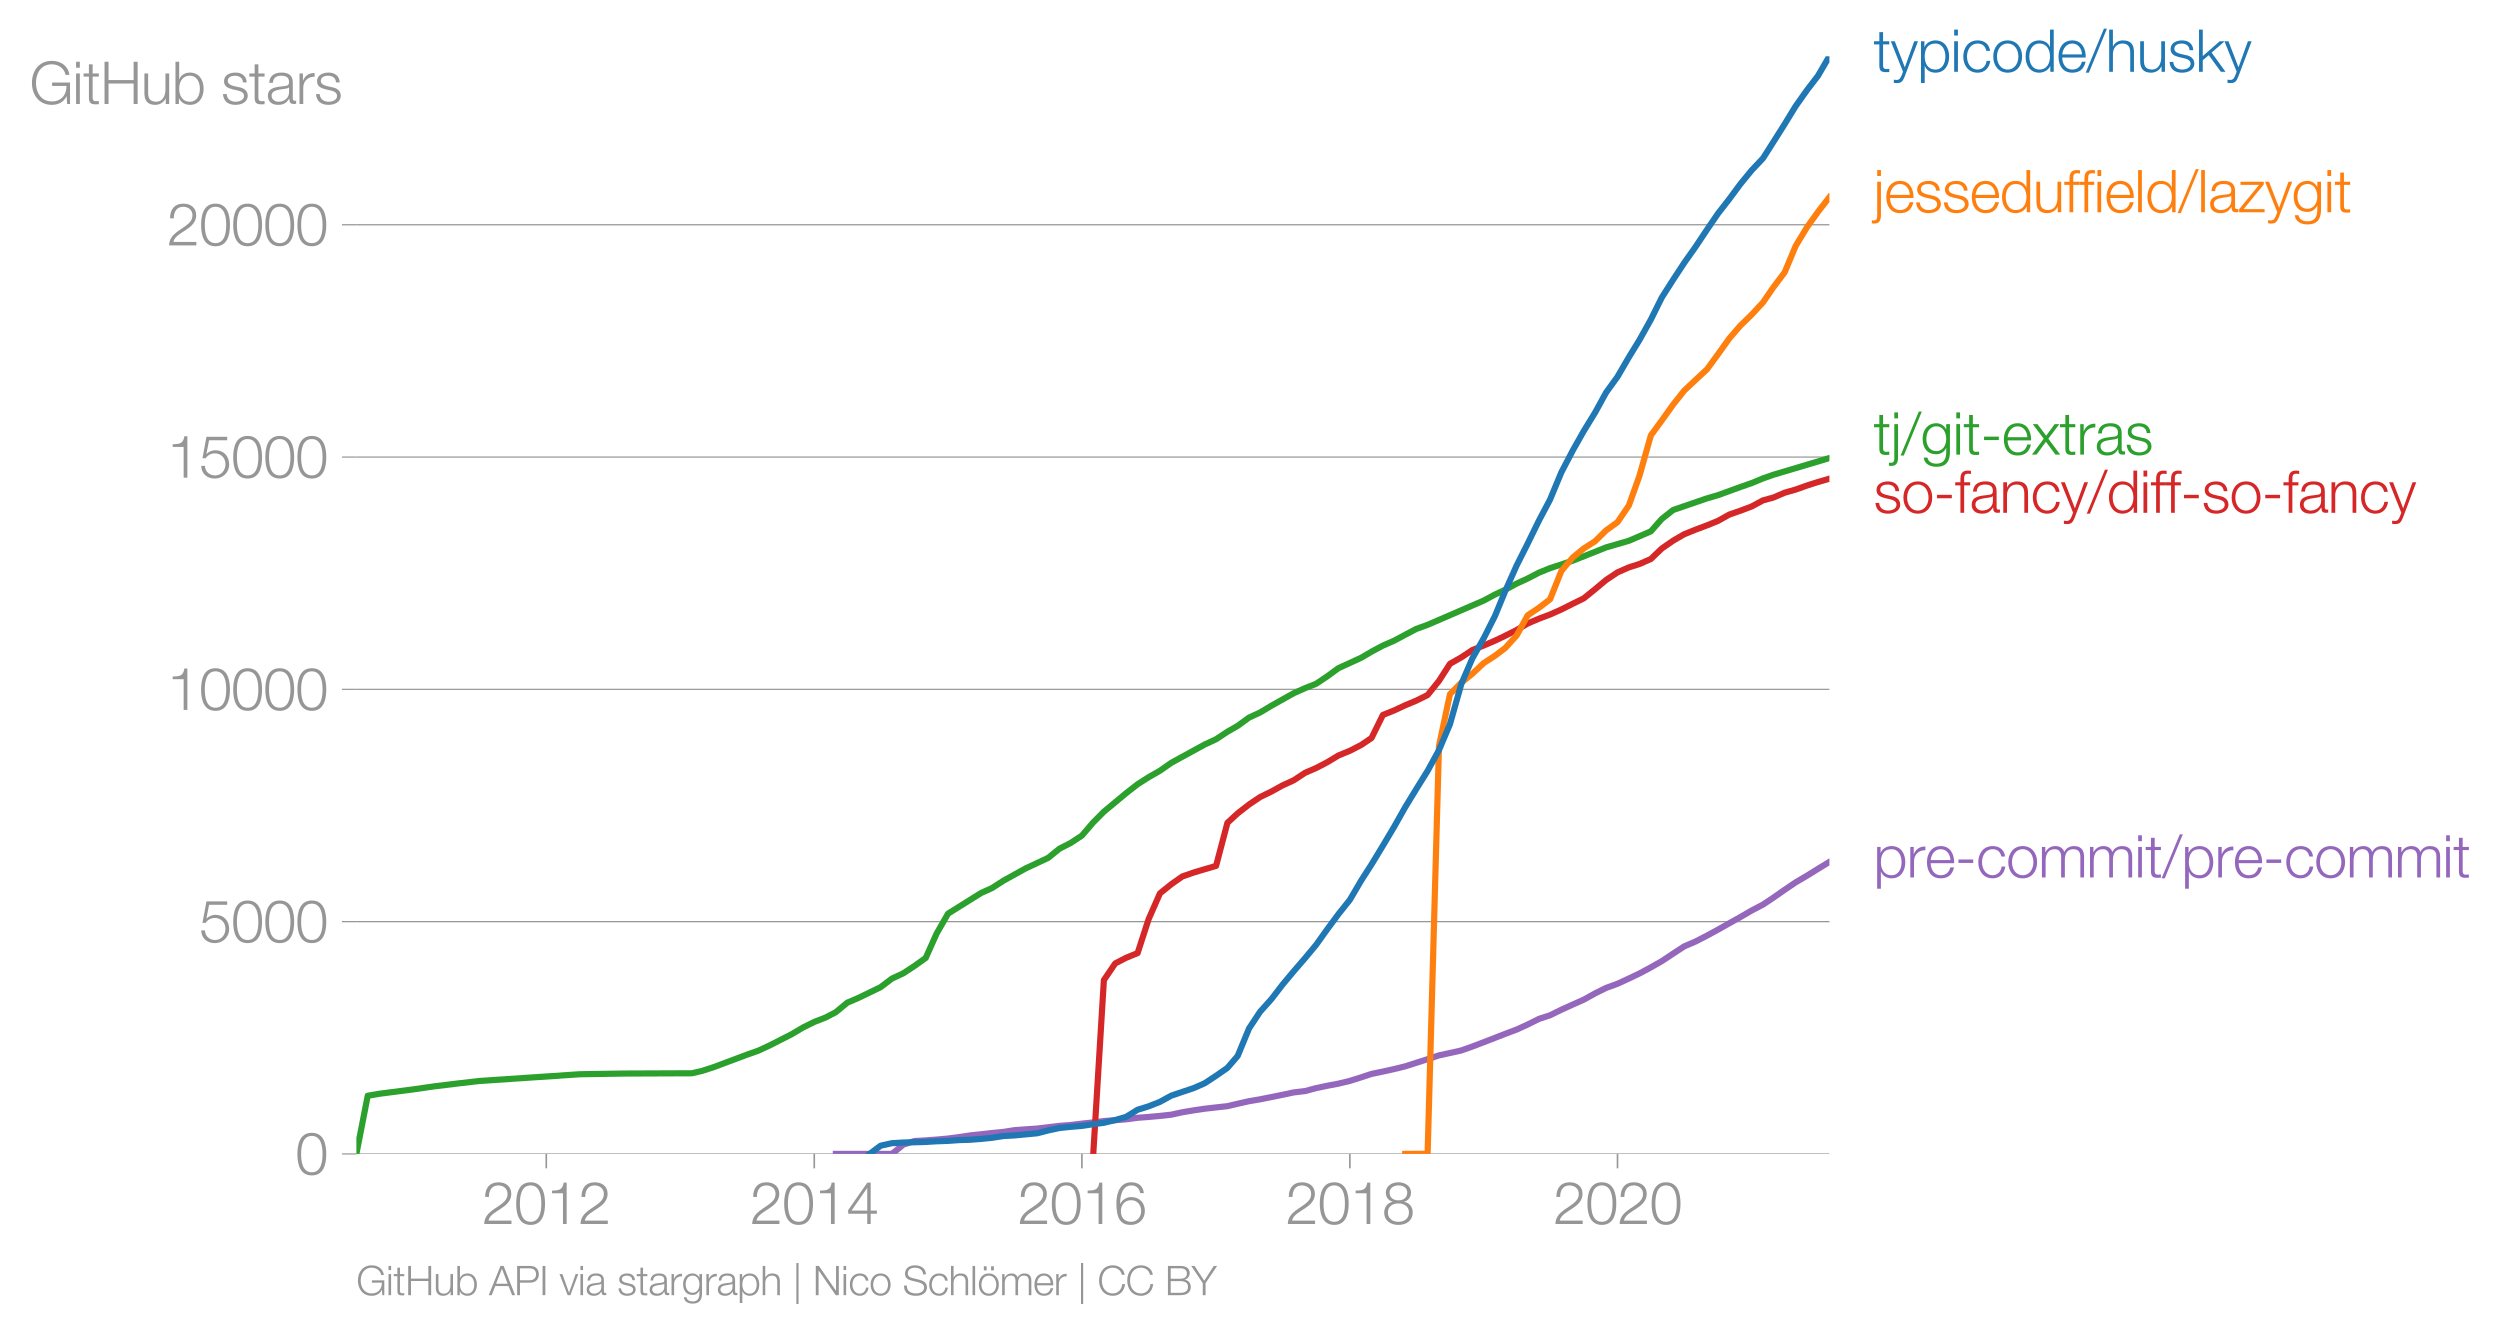 <svg height="431.039" viewBox="0 0 606.091 323.279" width="808.122" xmlns="http://www.w3.org/2000/svg" xmlns:xlink="http://www.w3.org/1999/xlink"><defs><style>*{stroke-linecap:butt;stroke-linejoin:round}</style></defs><g id="figure_1"><path d="M0 323.28h606.091V0H0z" style="fill:none" id="patch_1"/><g id="axes_1"><path d="M86.396 279.752h357.12V13.64H86.396z" style="fill:none" id="patch_2"/><g id="matplotlib.axis_1"><g id="xtick_1"><g id="line2d_1"><defs><path d="M0 0v3.5" id="mb251b33f19" style="stroke:#969696;stroke-width:.4"/></defs><use style="fill:#969696;stroke:#969696;stroke-width:.4" x="132.436" xlink:href="#mb251b33f19" y="279.752"/></g><g style="fill:#969696" transform="matrix(.14 0 0 -.14 116.87 296.749)" id="text_1"><defs><path d="M3181 371H691c109 602 909 999 1344 1293 583 378 1127 845 1127 1594 0 832-608 1260-1389 1260-973 0-1453-665-1434-1587h403c-12 659 276 1248 1012 1248 544 0 1004-333 1004-915 0-358-128-595-371-845C1626 1658 262 1331 230 0h2951v371z" id="HelveticaNeue-Light-32" transform="scale(.016)"/><path d="M1779 4179c1024 0 1159-1190 1159-1965 0-780-135-1971-1159-1971S621 1434 621 2214c0 775 134 1965 1158 1965zm0 339C474 4518 218 3258 218 2208 218 1165 474-96 1779-96c1306 0 1562 1261 1562 2310 0 1044-256 2304-1562 2304z" id="HelveticaNeue-Light-30" transform="scale(.016)"/><path d="M621 3328h1184V0h403v4480h-326c-122-826-557-838-1261-864v-288z" id="HelveticaNeue-Light-31" transform="scale(.016)"/></defs><use xlink:href="#HelveticaNeue-Light-32"/><use x="55.6" xlink:href="#HelveticaNeue-Light-30"/><use x="111.2" xlink:href="#HelveticaNeue-Light-31"/><use x="166.8" xlink:href="#HelveticaNeue-Light-32"/></g></g><g id="xtick_2"><use style="fill:#969696;stroke:#969696;stroke-width:.4" x="197.407" xlink:href="#mb251b33f19" y="279.752" id="line2d_2"/><g style="fill:#969696" transform="matrix(.14 0 0 -.14 181.841 296.749)" id="text_2"><defs><path d="M192 1114h2067V0h371v1114h672v339h-672v3027h-364L192 1504v-390zm365 339 1689 2438h13V1453H557z" id="HelveticaNeue-Light-34" transform="scale(.016)"/></defs><use xlink:href="#HelveticaNeue-Light-32"/><use x="55.6" xlink:href="#HelveticaNeue-Light-30"/><use x="111.2" xlink:href="#HelveticaNeue-Light-31"/><use x="166.8" xlink:href="#HelveticaNeue-Light-34"/></g></g><g id="xtick_3"><use style="fill:#969696;stroke:#969696;stroke-width:.4" x="262.29" xlink:href="#mb251b33f19" y="279.752" id="line2d_3"/><g style="fill:#969696" transform="matrix(.14 0 0 -.14 246.724 296.749)" id="text_3"><defs><path d="M1856 2579c685 0 1082-531 1082-1184 0-621-436-1152-1076-1152-780 0-1120 519-1120 1152 0 659 410 1184 1114 1184zm1376 768c-96 781-589 1171-1376 1171-1466 0-1600-1702-1600-2233C256 538 736-96 1824-96c883 0 1517 646 1517 1517 0 877-583 1497-1479 1497-505 0-979-300-1190-742h-13c0 813 192 2003 1235 2003 519 0 864-339 935-832h403z" id="HelveticaNeue-Light-36" transform="scale(.016)"/></defs><use xlink:href="#HelveticaNeue-Light-32"/><use x="55.6" xlink:href="#HelveticaNeue-Light-30"/><use x="111.2" xlink:href="#HelveticaNeue-Light-31"/><use x="166.8" xlink:href="#HelveticaNeue-Light-36"/></g></g><g id="xtick_4"><use style="fill:#969696;stroke:#969696;stroke-width:.4" x="327.261" xlink:href="#mb251b33f19" y="279.752" id="line2d_4"/><g style="fill:#969696" transform="matrix(.14 0 0 -.14 311.695 296.749)" id="text_4"><defs><path d="M1779 243c-627 0-1139 339-1139 1011 0 660 525 986 1139 973 602 13 1139-326 1139-973 0-684-512-1011-1139-1011zm1357 3155c0 768-698 1120-1363 1120-659 0-1357-352-1357-1120 0-492 262-844 730-985v-13c-551-102-896-563-909-1146C237 352 941-96 1779-96c839 0 1543 448 1543 1350 0 602-340 1031-916 1146v13c455 134 730 499 730 985zm-1357-832c-473-12-960 231-960 832 0 512 467 781 960 781 538 0 954-269 954-781 0-576-461-844-954-832z" id="HelveticaNeue-Light-38" transform="scale(.016)"/></defs><use xlink:href="#HelveticaNeue-Light-32"/><use x="55.6" xlink:href="#HelveticaNeue-Light-30"/><use x="111.2" xlink:href="#HelveticaNeue-Light-31"/><use x="166.8" xlink:href="#HelveticaNeue-Light-38"/></g></g><g id="xtick_5"><use style="fill:#969696;stroke:#969696;stroke-width:.4" x="392.144" xlink:href="#mb251b33f19" y="279.752" id="line2d_5"/><g style="fill:#969696" transform="matrix(.14 0 0 -.14 376.577 296.749)" id="text_5"><use xlink:href="#HelveticaNeue-Light-32"/><use x="55.6" xlink:href="#HelveticaNeue-Light-30"/><use x="111.2" xlink:href="#HelveticaNeue-Light-32"/><use x="166.8" xlink:href="#HelveticaNeue-Light-30"/></g></g></g><g id="matplotlib.axis_2"><g id="ytick_1"><path clip-path="url(#pdf5ff23f72)" d="M86.396 279.752h357.12" style="fill:none;stroke:#969696;stroke-linecap:square;stroke-width:.3" id="line2d_6"/><g id="line2d_7"><defs><path d="M0 0h-3.5" id="mdd72354ea7" style="stroke:#969696;stroke-width:.3"/></defs><use style="fill:#969696;stroke:#969696;stroke-width:.3" x="86.396" xlink:href="#mdd72354ea7" y="279.752"/></g><use xlink:href="#HelveticaNeue-Light-30" style="fill:#969696" transform="matrix(.14 0 0 -.14 71.613 284.75)" id="text_6"/></g><g id="ytick_2"><path clip-path="url(#pdf5ff23f72)" d="M86.396 223.437h357.12" style="fill:none;stroke:#969696;stroke-linecap:square;stroke-width:.3" id="line2d_8"/><use style="fill:#969696;stroke:#969696;stroke-width:.3" x="86.396" xlink:href="#mdd72354ea7" y="223.437" id="line2d_9"/><g style="fill:#969696" transform="matrix(.14 0 0 -.14 48.264 228.435)" id="text_7"><defs><path d="M230 1280C250 429 870-96 1702-96c858 0 1556 640 1556 1517 0 902-583 1549-1504 1549-346 0-724-154-948-416l-12 12 288 1485h1958v371H800L365 2099h345c218 339 602 531 999 531 665 0 1145-505 1145-1164 0-653-428-1223-1120-1223-614 0-1081 416-1100 1037H230z" id="HelveticaNeue-Light-35" transform="scale(.016)"/></defs><use xlink:href="#HelveticaNeue-Light-35"/><use x="55.6" xlink:href="#HelveticaNeue-Light-30"/><use x="111.2" xlink:href="#HelveticaNeue-Light-30"/><use x="166.8" xlink:href="#HelveticaNeue-Light-30"/></g></g><g id="ytick_3"><path clip-path="url(#pdf5ff23f72)" d="M86.396 167.122h357.12" style="fill:none;stroke:#969696;stroke-linecap:square;stroke-width:.3" id="line2d_10"/><use style="fill:#969696;stroke:#969696;stroke-width:.3" x="86.396" xlink:href="#mdd72354ea7" y="167.122" id="line2d_11"/><g style="fill:#969696" transform="matrix(.14 0 0 -.14 40.48 172.12)" id="text_8"><use xlink:href="#HelveticaNeue-Light-31"/><use x="55.6" xlink:href="#HelveticaNeue-Light-30"/><use x="111.2" xlink:href="#HelveticaNeue-Light-30"/><use x="166.8" xlink:href="#HelveticaNeue-Light-30"/><use x="222.4" xlink:href="#HelveticaNeue-Light-30"/></g></g><g id="ytick_4"><path clip-path="url(#pdf5ff23f72)" d="M86.396 110.806h357.12" style="fill:none;stroke:#969696;stroke-linecap:square;stroke-width:.3" id="line2d_12"/><use style="fill:#969696;stroke:#969696;stroke-width:.3" x="86.396" xlink:href="#mdd72354ea7" y="110.806" id="line2d_13"/><g style="fill:#969696" transform="matrix(.14 0 0 -.14 40.48 115.805)" id="text_9"><use xlink:href="#HelveticaNeue-Light-31"/><use x="55.6" xlink:href="#HelveticaNeue-Light-35"/><use x="111.2" xlink:href="#HelveticaNeue-Light-30"/><use x="166.8" xlink:href="#HelveticaNeue-Light-30"/><use x="222.4" xlink:href="#HelveticaNeue-Light-30"/></g></g><g id="ytick_5"><path clip-path="url(#pdf5ff23f72)" d="M86.396 54.491h357.12" style="fill:none;stroke:#969696;stroke-linecap:square;stroke-width:.3" id="line2d_14"/><use style="fill:#969696;stroke:#969696;stroke-width:.3" x="86.396" xlink:href="#mdd72354ea7" y="54.491" id="line2d_15"/><g style="fill:#969696" transform="matrix(.14 0 0 -.14 40.48 59.49)" id="text_10"><use xlink:href="#HelveticaNeue-Light-32"/><use x="55.6" xlink:href="#HelveticaNeue-Light-30"/><use x="111.2" xlink:href="#HelveticaNeue-Light-30"/><use x="166.8" xlink:href="#HelveticaNeue-Light-30"/><use x="222.4" xlink:href="#HelveticaNeue-Light-30"/></g></g><g style="fill:#969696" transform="matrix(.14 0 0 -.14 7.2 25.207)" id="text_11"><defs><path d="M4365 2323H2426v-371h1555c19-966-570-1677-1581-1677-1210 0-1722 1011-1722 2010 0 998 512 2009 1722 2009 870 0 1414-620 1472-1145h435c-166 998-947 1517-1907 1517-1440 0-2157-1133-2157-2381S960-96 2400-96c659 0 1274 275 1581 928h13l57-832h314v2323z" id="HelveticaNeue-Light-47" transform="scale(.016)"/><path d="M390 0h404v3302H390V0zm0 3923h404v647H390v-647z" id="HelveticaNeue-Light-69" transform="scale(.016)"/><path d="M1024 4294H621v-992H45v-339h576V704c-7-563 179-742 717-742 121 0 236 12 358 12v346c-115-13-230-19-346-19-288 19-326 173-326 435v2227h672v339h-672v992z" id="HelveticaNeue-Light-74" transform="scale(.016)"/><path d="M461 0h435v2214h2714V0h435v4570h-435V2586H896v1984H461V0z" id="HelveticaNeue-Light-48" transform="scale(.016)"/><path d="M3059 3302h-403V1568c0-672-301-1325-992-1325-640 0-864 314-883 909v2150H378V1158C378 390 704-96 1536-96c493 0 928 250 1139 691h13V0h371v3302z" id="HelveticaNeue-Light-75" transform="scale(.016)"/><path d="M3027 1651c0-685-313-1408-1081-1408-858 0-1159 723-1159 1408s301 1408 1159 1408c768 0 1081-723 1081-1408zM384 0h371v627h13C954 179 1414-96 1946-96c1004 0 1484 813 1484 1747 0 935-480 1747-1484 1747-493 0-973-249-1146-723h-13v1895H384V0z" id="HelveticaNeue-Light-62" transform="scale(.016)"/><path d="M2765 2336c-26 717-551 1062-1210 1062-582 0-1241-256-1241-928 0-563 396-742 921-883l519-115c364-90 723-218 723-602 0-460-525-627-903-627-537 0-940 282-972 826H198C262 262 787-96 1555-96c615 0 1325 275 1325 992 0 576-480 845-941 915l-537 122c-276 70-685 198-685 557 0 428 422 569 781 569 460 0 844-224 864-723h403z" id="HelveticaNeue-Light-73" transform="scale(.016)"/><path d="M2496 1280c6-646-538-1037-1152-1037-378 0-736 250-736 653 0 646 851 640 1536 762 109 19 288 51 339 147h13v-525zM749 2291c13 538 384 768 883 768 474 0 864-134 864-678 0-365-186-410-518-448-871-103-1773-135-1773-1063 0-665 499-966 1107-966 634 0 922 243 1203 672h13c0-346 64-576 474-576 108 0 172 6 262 26v339c-32-13-83-26-128-26-160 0-237 90-237 243v1754c0 883-633 1062-1216 1062-755 0-1299-332-1337-1107h403z" id="HelveticaNeue-Light-61" transform="scale(.016)"/><path d="M384 0h403v1760c0 685 499 1222 1229 1184v403c-595 26-1043-288-1248-819h-13v774H384V0z" id="HelveticaNeue-Light-72" transform="scale(.016)"/></defs><use xlink:href="#HelveticaNeue-Light-47"/><use x="74.1" xlink:href="#HelveticaNeue-Light-69"/><use x="92.6" xlink:href="#HelveticaNeue-Light-74"/><use x="122.2" xlink:href="#HelveticaNeue-Light-48"/><use x="192.6" xlink:href="#HelveticaNeue-Light-75"/><use x="246.3" xlink:href="#HelveticaNeue-Light-62"/><use x="303.7" xlink:href="#HelveticaNeue-Light-20"/><use x="331.5" xlink:href="#HelveticaNeue-Light-73"/><use x="379.6" xlink:href="#HelveticaNeue-Light-74"/><use x="409.2" xlink:href="#HelveticaNeue-Light-61"/><use x="461.1" xlink:href="#HelveticaNeue-Light-72"/><use x="492.6" xlink:href="#HelveticaNeue-Light-73"/></g></g><path clip-path="url(#pdf5ff23f72)" d="m202.651 279.752 2.756-.011h10.843l2.755-2.253 2.667-.856 2.755-.158 2.666-.202 2.756-.248 2.755-.36 2.489-.383 2.755-.293 2.666-.304 2.756-.27 2.666-.417 2.755-.203 2.755-.192 2.667-.315 2.755-.338 2.667-.203 2.755-.338 2.755-.292 2.578-.338 2.755-.203 2.666-.214 2.756-.372 2.666-.202 2.755-.248 2.756-.304 2.666-.586 2.755-.462 2.667-.394 2.755-.315 2.755-.304 2.489-.586 2.755-.62 2.667-.45 2.755-.552 2.666-.54 2.756-.586 2.755-.327 2.666-.72 2.755-.575 2.667-.507 2.755-.665 2.755-.867 2.49-.822 2.754-.574 2.667-.586 2.755-.676 2.666-.856 2.756-.878 2.755-.924 2.666-.574 2.756-.62 2.666-.946 2.755-1.047 2.756-1.07 2.488-.969 2.756-1.036 2.666-1.217 2.755-1.374 2.667-.867 2.755-1.351 2.755-1.25 2.667-1.183 2.755-1.532 2.666-1.318 2.756-1.002 2.755-1.273 2.577-1.228 2.756-1.475 2.666-1.52 2.755-1.825 2.667-1.746 2.755-1.183 2.755-1.419 2.667-1.453 2.755-1.554 2.666-1.487 2.756-1.6 2.755-1.44 2.489-1.656 2.755-1.926 2.666-1.803 2.756-1.621 2.666-1.656 2.755-1.678" style="fill:none;stroke:#9467bd;stroke-linecap:square;stroke-width:1.5" id="line2d_16"/><path clip-path="url(#pdf5ff23f72)" d="m265.045 279.752 2.578-42.146 2.755-4.044 2.666-1.374 2.756-1.126 2.666-8.222 2.755-6.262 2.756-2.22 2.666-1.869 2.755-.957 2.667-.8 2.755-.81 2.755-10.442 2.489-2.297 2.755-2.14 2.667-1.802 2.755-1.34 2.666-1.476 2.756-1.262 2.755-1.813 2.666-1.149 2.755-1.442 2.667-1.61 2.755-1.126 2.755-1.42 2.49-1.678 2.754-5.586 2.667-1.07 2.755-1.284 2.666-1.115 2.756-1.363 2.755-3.424 2.666-4.145 2.756-1.565 2.666-1.769 2.755-1.104 2.756-1.182 2.488-1.194 2.756-1.385 2.666-1.577 2.755-1.172 2.667-1.002 2.755-1.228 2.755-1.385 2.667-1.307 2.755-2.23 2.666-2.23 2.756-1.836 2.755-1.216 2.577-.822 2.756-1.205 2.666-2.557 2.755-1.903 2.667-1.544 2.755-1.115 2.755-1.036 2.667-1.081 2.755-1.543 2.666-.924 2.756-1.036 2.755-1.487 2.489-.675 2.755-1.172 2.666-.766 2.756-.98 2.666-.855 2.755-.8" style="fill:none;stroke:#d62728;stroke-linecap:square;stroke-width:1.5" id="line2d_17"/><path clip-path="url(#pdf5ff23f72)" d="m86.396 279.752 2.756-14.101 2.666-.462 8.177-1.059 5.244-.754 5.422-.665 5.421-.63 24.442-1.645 10.844-.17 16.353-.067 2.49-.574 2.754-.89 8.088-3.03 2.756-.968 2.755-1.273 5.422-2.76 2.666-1.587 2.755-1.363 2.756-1.07 2.488-1.307 2.756-2.286 2.666-1.138 5.422-2.624 2.755-2.084 2.755-1.284 2.667-1.757 2.755-1.96 2.666-5.946 2.756-4.798 7.999-5.001 2.666-1.205 2.756-1.78 5.421-2.996 5.422-2.534 2.755-2.23 2.667-1.363 2.755-1.802 2.755-3.21 2.578-2.59 5.421-4.506 2.756-2.151 2.666-1.7 2.755-1.578 2.756-1.926 8.088-4.426 2.755-1.273 2.755-1.824 2.489-1.43 2.755-2.006 2.667-1.227 2.755-1.645 5.422-3.04 2.755-1.228 2.666-1.048 2.755-1.847 2.667-1.948 5.51-2.523 2.49-1.465 2.754-1.475 2.667-1.16 5.421-2.883 2.756-.992 13.598-5.879 2.756-1.475 2.488-1.16 2.756-1.487 2.666-1.228 2.755-1.43 2.667-1.081 5.51-1.814 8.088-3.221 5.51-1.6 5.334-2.286 2.666-3.018 2.755-2.174 8.177-2.805 2.667-.777 5.421-1.97 2.756-.958 2.755-1.138 2.489-.878 13.598-4.055h0" style="fill:none;stroke:#2ca02c;stroke-linecap:square;stroke-width:1.5" id="line2d_18"/><g style="fill:#1f77b4" transform="matrix(.14 0 0 -.14 454.23 17.407)" id="text_12"><defs><path d="m1331 13-141-378c-134-307-217-518-576-518-89 0-179 13-275 32v-339c64-26 147-26 307-32 506 0 640 160 871 716l1433 3808h-403L1530 486 442 3302H13L1331 13z" id="HelveticaNeue-Light-79" transform="scale(.016)"/><path d="M3027 1651c0-685-313-1408-1081-1408-858 0-1159 723-1159 1408 0 749 269 1408 1159 1408 768 0 1081-723 1081-1408zM384-1222h403V627h13C973 154 1453-96 1946-96c1004 0 1484 813 1484 1747 0 935-480 1747-1484 1747-532 0-992-275-1178-723h-13v627H384v-4524z" id="HelveticaNeue-Light-70" transform="scale(.016)"/><path d="M3117 2266c-90 755-634 1132-1338 1132-1011 0-1561-800-1561-1747S768-96 1779-96c736 0 1255 486 1363 1280h-403c-51-550-461-941-960-941-774 0-1158 704-1158 1408s384 1408 1158 1408c525 0 826-301 935-793h403z" id="HelveticaNeue-Light-63" transform="scale(.016)"/><path d="M1779 3398c-1011 0-1561-800-1561-1747S768-96 1779-96s1562 800 1562 1747-551 1747-1562 1747zm0-339c775 0 1159-704 1159-1408S2554 243 1779 243c-774 0-1158 704-1158 1408s384 1408 1158 1408z" id="HelveticaNeue-Light-6f" transform="scale(.016)"/><path d="M646 1651c0 685 314 1408 1082 1408 858 0 1158-723 1158-1408S2586 243 1728 243C960 243 646 966 646 1651zm2644 2919h-404V2675h-12c-173 474-653 723-1146 723-1005 0-1485-812-1485-1747C243 717 723-96 1728-96c480 0 1005 294 1178 723h12V0h372v4570z" id="HelveticaNeue-Light-64" transform="scale(.016)"/><path d="M3162 1542c32 928-391 1856-1453 1856-1050 0-1491-876-1491-1747C218 710 659-96 1709-96c832 0 1267 435 1440 1184h-403c-128-499-448-845-1037-845-775 0-1082 711-1088 1299h2541zM621 1882c64 601 429 1177 1088 1177 653 0 1030-569 1049-1177H621z" id="HelveticaNeue-Light-65" transform="scale(.016)"/><path d="m262-96 1952 4762h-326L-83-96h345z" id="HelveticaNeue-Light-2f" transform="scale(.016)"/><path d="M378 0h403v1926c13 647 397 1133 1037 1133 652 0 838-429 838-998V0h403v2125c0 787-281 1273-1209 1273-468 0-909-268-1056-665h-13v1837H378V0z" id="HelveticaNeue-Light-68" transform="scale(.016)"/><path d="M384 0h403v1254l653 544L2746 0h505L1747 2080l1408 1222h-537L787 1702v2868H384V0z" id="HelveticaNeue-Light-6b" transform="scale(.016)"/></defs><use xlink:href="#HelveticaNeue-Light-74"/><use x="29.6" xlink:href="#HelveticaNeue-Light-79"/><use x="75.9" xlink:href="#HelveticaNeue-Light-70"/><use x="133.3" xlink:href="#HelveticaNeue-Light-69"/><use x="151.8" xlink:href="#HelveticaNeue-Light-63"/><use x="203.7" xlink:href="#HelveticaNeue-Light-6f"/><use x="259.3" xlink:href="#HelveticaNeue-Light-64"/><use x="316.7" xlink:href="#HelveticaNeue-Light-65"/><use x="368.6" xlink:href="#HelveticaNeue-Light-2f"/><use x="401.9" xlink:href="#HelveticaNeue-Light-68"/><use x="455.6" xlink:href="#HelveticaNeue-Light-75"/><use x="509.3" xlink:href="#HelveticaNeue-Light-73"/><use x="557.4" xlink:href="#HelveticaNeue-Light-6b"/><use x="607.4" xlink:href="#HelveticaNeue-Light-79"/></g><g style="fill:#ff7f0e" transform="matrix(.14 0 0 -.14 454.23 51.463)" id="text_13"><defs><path d="M390-403c0-275-51-480-364-480-64-7-154 0-218 6v-333c96 0 186-12 282-12 569 0 704 422 704 915v3609H390V-403zm0 4326h404v647H390v-647z" id="HelveticaNeue-Light-6a" transform="scale(.016)"/><path d="M1658 3302h-653v288c6 359-7 640 441 640 96 0 186-12 295-32v346c-128 19-224 26-339 26-647 0-807-397-800-967v-301H38v-339h564V0h403v2963h653v339z" id="HelveticaNeue-Light-66" transform="scale(.016)"/><path d="M390 0h404v4570H390V0z" id="HelveticaNeue-Light-6c" transform="scale(.016)"/><path d="M2765 3014v288H243v-339h2010L96 326V0h2758v339H582l2183 2675z" id="HelveticaNeue-Light-7a" transform="scale(.016)"/><path d="M1709 378c-743 0-1088 646-1088 1312 0 684 320 1369 1088 1369 761 0 1062-723 1062-1369 0-672-365-1312-1062-1312zm1465 2924h-403v-569h-13c-160 365-569 665-1049 665-954 0-1491-755-1491-1664C218 794 653 38 1709 38c473 0 864 276 1049 679h13V269c0-807-320-1248-1062-1248-448 0-877 173-967 659H339c58-704 711-998 1370-998 1081 0 1459 601 1465 1587v3033z" id="HelveticaNeue-Light-67" transform="scale(.016)"/></defs><use xlink:href="#HelveticaNeue-Light-6a"/><use x="18.5" xlink:href="#HelveticaNeue-Light-65"/><use x="70.4" xlink:href="#HelveticaNeue-Light-73"/><use x="118.5" xlink:href="#HelveticaNeue-Light-73"/><use x="166.6" xlink:href="#HelveticaNeue-Light-65"/><use x="218.5" xlink:href="#HelveticaNeue-Light-64"/><use x="275.9" xlink:href="#HelveticaNeue-Light-75"/><use x="329.6" xlink:href="#HelveticaNeue-Light-66"/><use x="355.5" xlink:href="#HelveticaNeue-Light-66"/><use x="381.4" xlink:href="#HelveticaNeue-Light-69"/><use x="399.9" xlink:href="#HelveticaNeue-Light-65"/><use x="451.8" xlink:href="#HelveticaNeue-Light-6c"/><use x="470.3" xlink:href="#HelveticaNeue-Light-64"/><use x="527.7" xlink:href="#HelveticaNeue-Light-2f"/><use x="561" xlink:href="#HelveticaNeue-Light-6c"/><use x="579.5" xlink:href="#HelveticaNeue-Light-61"/><use x="631.4" xlink:href="#HelveticaNeue-Light-7a"/><use x="677.7" xlink:href="#HelveticaNeue-Light-79"/><use x="724" xlink:href="#HelveticaNeue-Light-67"/><use x="779.6" xlink:href="#HelveticaNeue-Light-69"/><use x="798.1" xlink:href="#HelveticaNeue-Light-74"/></g><g style="fill:#2ca02c" transform="matrix(.14 0 0 -.14 454.23 110.216)" id="text_14"><defs><path d="M1984 1574v372H384v-372h1600z" id="HelveticaNeue-Light-2d" transform="scale(.016)"/><path d="M6 0h500l1017 1389L2560 0h512L1786 1722l1190 1580h-506l-921-1254-941 1254H102l1184-1587L6 0z" id="HelveticaNeue-Light-78" transform="scale(.016)"/></defs><use xlink:href="#HelveticaNeue-Light-74"/><use x="29.6" xlink:href="#HelveticaNeue-Light-6a"/><use x="48.1" xlink:href="#HelveticaNeue-Light-2f"/><use x="81.4" xlink:href="#HelveticaNeue-Light-67"/><use x="137" xlink:href="#HelveticaNeue-Light-69"/><use x="155.5" xlink:href="#HelveticaNeue-Light-74"/><use x="185.1" xlink:href="#HelveticaNeue-Light-2d"/><use x="222.1" xlink:href="#HelveticaNeue-Light-65"/><use x="274" xlink:href="#HelveticaNeue-Light-78"/><use x="322.1" xlink:href="#HelveticaNeue-Light-74"/><use x="351.7" xlink:href="#HelveticaNeue-Light-72"/><use x="383.2" xlink:href="#HelveticaNeue-Light-61"/><use x="435.1" xlink:href="#HelveticaNeue-Light-73"/></g><g style="fill:#d62728" transform="matrix(.14 0 0 -.14 454.23 124.321)" id="text_15"><defs><path d="M378 0h403v1926c13 647 397 1133 1037 1133 652 0 838-429 838-998V0h403v2125c0 787-281 1273-1209 1273-468 0-909-268-1056-665h-13v569H378V0z" id="HelveticaNeue-Light-6e" transform="scale(.016)"/></defs><use xlink:href="#HelveticaNeue-Light-73"/><use x="48.1" xlink:href="#HelveticaNeue-Light-6f"/><use x="103.7" xlink:href="#HelveticaNeue-Light-2d"/><use x="140.7" xlink:href="#HelveticaNeue-Light-66"/><use x="166.6" xlink:href="#HelveticaNeue-Light-61"/><use x="218.5" xlink:href="#HelveticaNeue-Light-6e"/><use x="272.2" xlink:href="#HelveticaNeue-Light-63"/><use x="324.1" xlink:href="#HelveticaNeue-Light-79"/><use x="370.4" xlink:href="#HelveticaNeue-Light-2f"/><use x="403.7" xlink:href="#HelveticaNeue-Light-64"/><use x="461.1" xlink:href="#HelveticaNeue-Light-69"/><use x="479.6" xlink:href="#HelveticaNeue-Light-66"/><use x="505.5" xlink:href="#HelveticaNeue-Light-66"/><use x="531.4" xlink:href="#HelveticaNeue-Light-2d"/><use x="568.4" xlink:href="#HelveticaNeue-Light-73"/><use x="616.5" xlink:href="#HelveticaNeue-Light-6f"/><use x="672.1" xlink:href="#HelveticaNeue-Light-2d"/><use x="709.1" xlink:href="#HelveticaNeue-Light-66"/><use x="735" xlink:href="#HelveticaNeue-Light-61"/><use x="786.9" xlink:href="#HelveticaNeue-Light-6e"/><use x="840.6" xlink:href="#HelveticaNeue-Light-63"/><use x="892.5" xlink:href="#HelveticaNeue-Light-79"/></g><g style="fill:#9467bd" transform="matrix(.14 0 0 -.14 454.23 212.73)" id="text_16"><defs><path d="M384 0h403v1843c7 691 288 1216 986 1216 512 0 697-371 691-819V0h403v1869c0 614 199 1190 896 1190 576 0 781-294 781-838V0h403v2240c0 781-371 1158-1094 1158-435 0-851-211-1050-646-121 435-512 646-947 646-525 0-870-256-1082-652h-19v556H384V0z" id="HelveticaNeue-Light-6d" transform="scale(.016)"/></defs><use xlink:href="#HelveticaNeue-Light-70"/><use x="57.4" xlink:href="#HelveticaNeue-Light-72"/><use x="88.9" xlink:href="#HelveticaNeue-Light-65"/><use x="140.8" xlink:href="#HelveticaNeue-Light-2d"/><use x="177.8" xlink:href="#HelveticaNeue-Light-63"/><use x="229.7" xlink:href="#HelveticaNeue-Light-6f"/><use x="285.3" xlink:href="#HelveticaNeue-Light-6d"/><use x="368.6" xlink:href="#HelveticaNeue-Light-6d"/><use x="451.9" xlink:href="#HelveticaNeue-Light-69"/><use x="470.4" xlink:href="#HelveticaNeue-Light-74"/><use x="500" xlink:href="#HelveticaNeue-Light-2f"/><use x="533.3" xlink:href="#HelveticaNeue-Light-70"/><use x="590.7" xlink:href="#HelveticaNeue-Light-72"/><use x="622.2" xlink:href="#HelveticaNeue-Light-65"/><use x="674.1" xlink:href="#HelveticaNeue-Light-2d"/><use x="711.1" xlink:href="#HelveticaNeue-Light-63"/><use x="763" xlink:href="#HelveticaNeue-Light-6f"/><use x="818.6" xlink:href="#HelveticaNeue-Light-6d"/><use x="901.9" xlink:href="#HelveticaNeue-Light-6d"/><use x="985.2" xlink:href="#HelveticaNeue-Light-69"/><use x="1003.7" xlink:href="#HelveticaNeue-Light-74"/></g><g style="fill:#969696" transform="matrix(.097 0 0 -.097 86.396 314)" id="text_17"><defs><path d="M-45 0h467l551 1421h2080L3610 0h467L2285 4570h-487L-45 0zm2067 4134 884-2342H1107l915 2342z" id="HelveticaNeue-Light-41" transform="scale(.016)"/><path d="M461 0h435v1958h1594c819 0 1356 480 1356 1306s-537 1306-1356 1306H461V0zm435 4198h1498c601 0 1017-307 1017-934s-416-934-1017-934H896v1868z" id="HelveticaNeue-Light-50" transform="scale(.016)"/><path d="M493 0h435v4570H493V0z" id="HelveticaNeue-Light-49" transform="scale(.016)"/><path d="M1286 0h429l1235 3302h-416L1510 403h-12L461 3302H13L1286 0z" id="HelveticaNeue-Light-76" transform="scale(.016)"/><path d="M544-1370h339v6400H544v-6400z" id="HelveticaNeue-Light-7c" transform="scale(.016)"/><path d="M454 0h436v3866h12L3565 0h486v4570h-435V704h-13L941 4570H454V0z" id="HelveticaNeue-Light-4e" transform="scale(.016)"/><path d="M230 1504C179 390 973-96 2054-96c1620 0 1748 992 1748 1306 0 748-538 1030-1184 1203l-1114 275c-371 90-691 269-691 698 0 678 550 908 1145 908 647 0 1223-352 1248-1049h436c6 934-788 1421-1690 1421-1286 0-1574-839-1574-1287 0-710 492-966 1030-1101l1018-249c422-103 940-307 940-826 0-665-729-928-1209-928-832 0-1511 288-1491 1229H230z" id="HelveticaNeue-Light-53" transform="scale(.016)"/><path d="M1779 3398c-1011 0-1561-800-1561-1747S768-96 1779-96s1562 800 1562 1747-551 1747-1562 1747zm0-339c775 0 1159-704 1159-1408S2554 243 1779 243c-774 0-1158 704-1158 1408s384 1408 1158 1408zm787 813v646h-435v-646h435zm-1132 0v646H998v-646h436z" id="HelveticaNeue-Light-f6" transform="scale(.016)"/><path d="M4237 3187c-115 960-973 1479-1837 1479-1440 0-2157-1133-2157-2381S960-96 2400-96c1069 0 1779 717 1901 1837h-435c-84-813-621-1466-1466-1466-1210 0-1722 1011-1722 2010 0 998 512 2009 1722 2009 666 0 1248-403 1402-1107h435z" id="HelveticaNeue-Light-43" transform="scale(.016)"/><path d="M896 2195h1498c761 0 1203-301 1203-883 0-730-557-947-1203-941H896v1824zM461 0h1933c1484 0 1638 864 1638 1299 0 595-378 1037-966 1114v13c473 102 793 544 793 1024 0 851-697 1120-1465 1120H461V0zm435 4198h1498c678 0 1030-288 1030-857 0-429-333-775-1030-775H896v1632z" id="HelveticaNeue-Light-42" transform="scale(.016)"/><path d="M1734 0h436v1882l1804 2688h-518L1958 2253 454 4570H-64l1798-2688V0z" id="HelveticaNeue-Light-59" transform="scale(.016)"/></defs><use xlink:href="#HelveticaNeue-Light-47"/><use x="74.1" xlink:href="#HelveticaNeue-Light-69"/><use x="92.6" xlink:href="#HelveticaNeue-Light-74"/><use x="122.2" xlink:href="#HelveticaNeue-Light-48"/><use x="192.6" xlink:href="#HelveticaNeue-Light-75"/><use x="246.3" xlink:href="#HelveticaNeue-Light-62"/><use x="303.7" xlink:href="#HelveticaNeue-Light-20"/><use x="331.5" xlink:href="#HelveticaNeue-Light-41"/><use x="394.5" xlink:href="#HelveticaNeue-Light-50"/><use x="457.5" xlink:href="#HelveticaNeue-Light-49"/><use x="479.7" xlink:href="#HelveticaNeue-Light-20"/><use x="507.5" xlink:href="#HelveticaNeue-Light-76"/><use x="553.8" xlink:href="#HelveticaNeue-Light-69"/><use x="572.3" xlink:href="#HelveticaNeue-Light-61"/><use x="624.2" xlink:href="#HelveticaNeue-Light-20"/><use x="652" xlink:href="#HelveticaNeue-Light-73"/><use x="700.1" xlink:href="#HelveticaNeue-Light-74"/><use x="729.7" xlink:href="#HelveticaNeue-Light-61"/><use x="781.6" xlink:href="#HelveticaNeue-Light-72"/><use x="813.1" xlink:href="#HelveticaNeue-Light-67"/><use x="868.7" xlink:href="#HelveticaNeue-Light-72"/><use x="900.2" xlink:href="#HelveticaNeue-Light-61"/><use x="952.1" xlink:href="#HelveticaNeue-Light-70"/><use x="1009.5" xlink:href="#HelveticaNeue-Light-68"/><use x="1063.2" xlink:href="#HelveticaNeue-Light-20"/><use x="1091" xlink:href="#HelveticaNeue-Light-7c"/><use x="1113.2" xlink:href="#HelveticaNeue-Light-20"/><use x="1141" xlink:href="#HelveticaNeue-Light-4e"/><use x="1211.4" xlink:href="#HelveticaNeue-Light-69"/><use x="1229.9" xlink:href="#HelveticaNeue-Light-63"/><use x="1281.8" xlink:href="#HelveticaNeue-Light-6f"/><use x="1337.4" xlink:href="#HelveticaNeue-Light-20"/><use x="1365.2" xlink:href="#HelveticaNeue-Light-53"/><use x="1428.2" xlink:href="#HelveticaNeue-Light-63"/><use x="1480.1" xlink:href="#HelveticaNeue-Light-68"/><use x="1533.8" xlink:href="#HelveticaNeue-Light-6c"/><use x="1552.3" xlink:href="#HelveticaNeue-Light-f6"/><use x="1607.9" xlink:href="#HelveticaNeue-Light-6d"/><use x="1691.2" xlink:href="#HelveticaNeue-Light-65"/><use x="1743.1" xlink:href="#HelveticaNeue-Light-72"/><use x="1774.6" xlink:href="#HelveticaNeue-Light-20"/><use x="1802.4" xlink:href="#HelveticaNeue-Light-7c"/><use x="1824.6" xlink:href="#HelveticaNeue-Light-20"/><use x="1852.4" xlink:href="#HelveticaNeue-Light-43"/><use x="1922.8" xlink:href="#HelveticaNeue-Light-43"/><use x="1993.2" xlink:href="#HelveticaNeue-Light-20"/><use x="2021" xlink:href="#HelveticaNeue-Light-42"/><use x="2087.7" xlink:href="#HelveticaNeue-Light-59"/></g><path clip-path="url(#pdf5ff23f72)" d="m340.682 279.752 2.666-.023h2.756l2.755-98.855 2.666-12.581 2.756-2.793 2.666-2.152 2.755-2.59 2.756-1.79 2.488-1.893 2.756-3.019 2.666-4.888 2.755-1.836 2.667-2.038 2.755-6.893 2.755-3.255 2.667-2.174 2.755-1.768 2.666-2.625 2.756-1.982 2.755-4.055 2.577-7.208 2.756-9.776 2.666-3.65 2.755-3.851 2.667-3.368 2.755-2.58 2.755-2.567 2.667-3.65 2.755-3.84 2.666-3.098 2.756-2.68 2.755-2.974 2.489-3.626 2.755-3.66 2.666-6.387 2.756-4.55 2.666-3.728 2.755-3.548" style="fill:none;stroke:#ff7f0e;stroke-linecap:square;stroke-width:1.5" id="line2d_19"/><path clip-path="url(#pdf5ff23f72)" d="m210.828 279.752 2.667-1.994 2.755-.608 2.755-.157 2.667-.068 2.755-.079 2.666-.158 2.756-.1 2.755-.192 2.489-.068 2.755-.214 2.666-.27 2.756-.428 2.666-.147 2.755-.259 2.755-.259 2.667-.687 2.755-.597 2.667-.281 2.755-.226 2.755-.416 2.578-.338 2.755-.665 2.666-.788 2.756-1.712 2.666-.822 2.755-1.093 2.756-1.51 2.666-.9 2.755-.924 2.667-1.171 2.755-1.813 2.755-1.915 2.489-2.895 2.755-6.667 2.667-4.033 2.755-3.074 2.666-3.47 2.756-3.3 2.755-3.187 2.666-3.21 2.755-3.852 2.667-3.604 2.755-3.447 2.755-4.696 2.49-3.875 2.754-4.539 2.667-4.471 2.755-4.877 2.666-4.37 2.756-4.427 2.755-5.034 2.666-6.285 2.756-9.742 2.666-6.195 2.755-4.877 2.756-5.463 2.488-6.037 2.756-6.172 2.666-5.293 2.755-5.632 2.667-5.034 2.755-6.634 2.755-5.272 2.667-4.719 2.755-4.494 2.666-4.854 2.756-3.807 2.755-4.73 2.577-4.202 2.756-4.933 2.666-5.372 2.755-4.314 2.667-4.066 2.755-3.897 2.755-4.134 2.667-3.908 2.755-3.536 2.666-3.605 2.756-3.367 2.755-2.917 2.489-3.909 2.755-4.358 2.666-4.36 2.756-3.896 2.666-3.47 2.755-4.741" style="fill:none;stroke:#1f77b4;stroke-linecap:square;stroke-width:1.5" id="line2d_20"/></g></g><defs><clipPath id="pdf5ff23f72"><path d="M86.396 13.64h357.12v266.112H86.396z"/></clipPath></defs></svg>